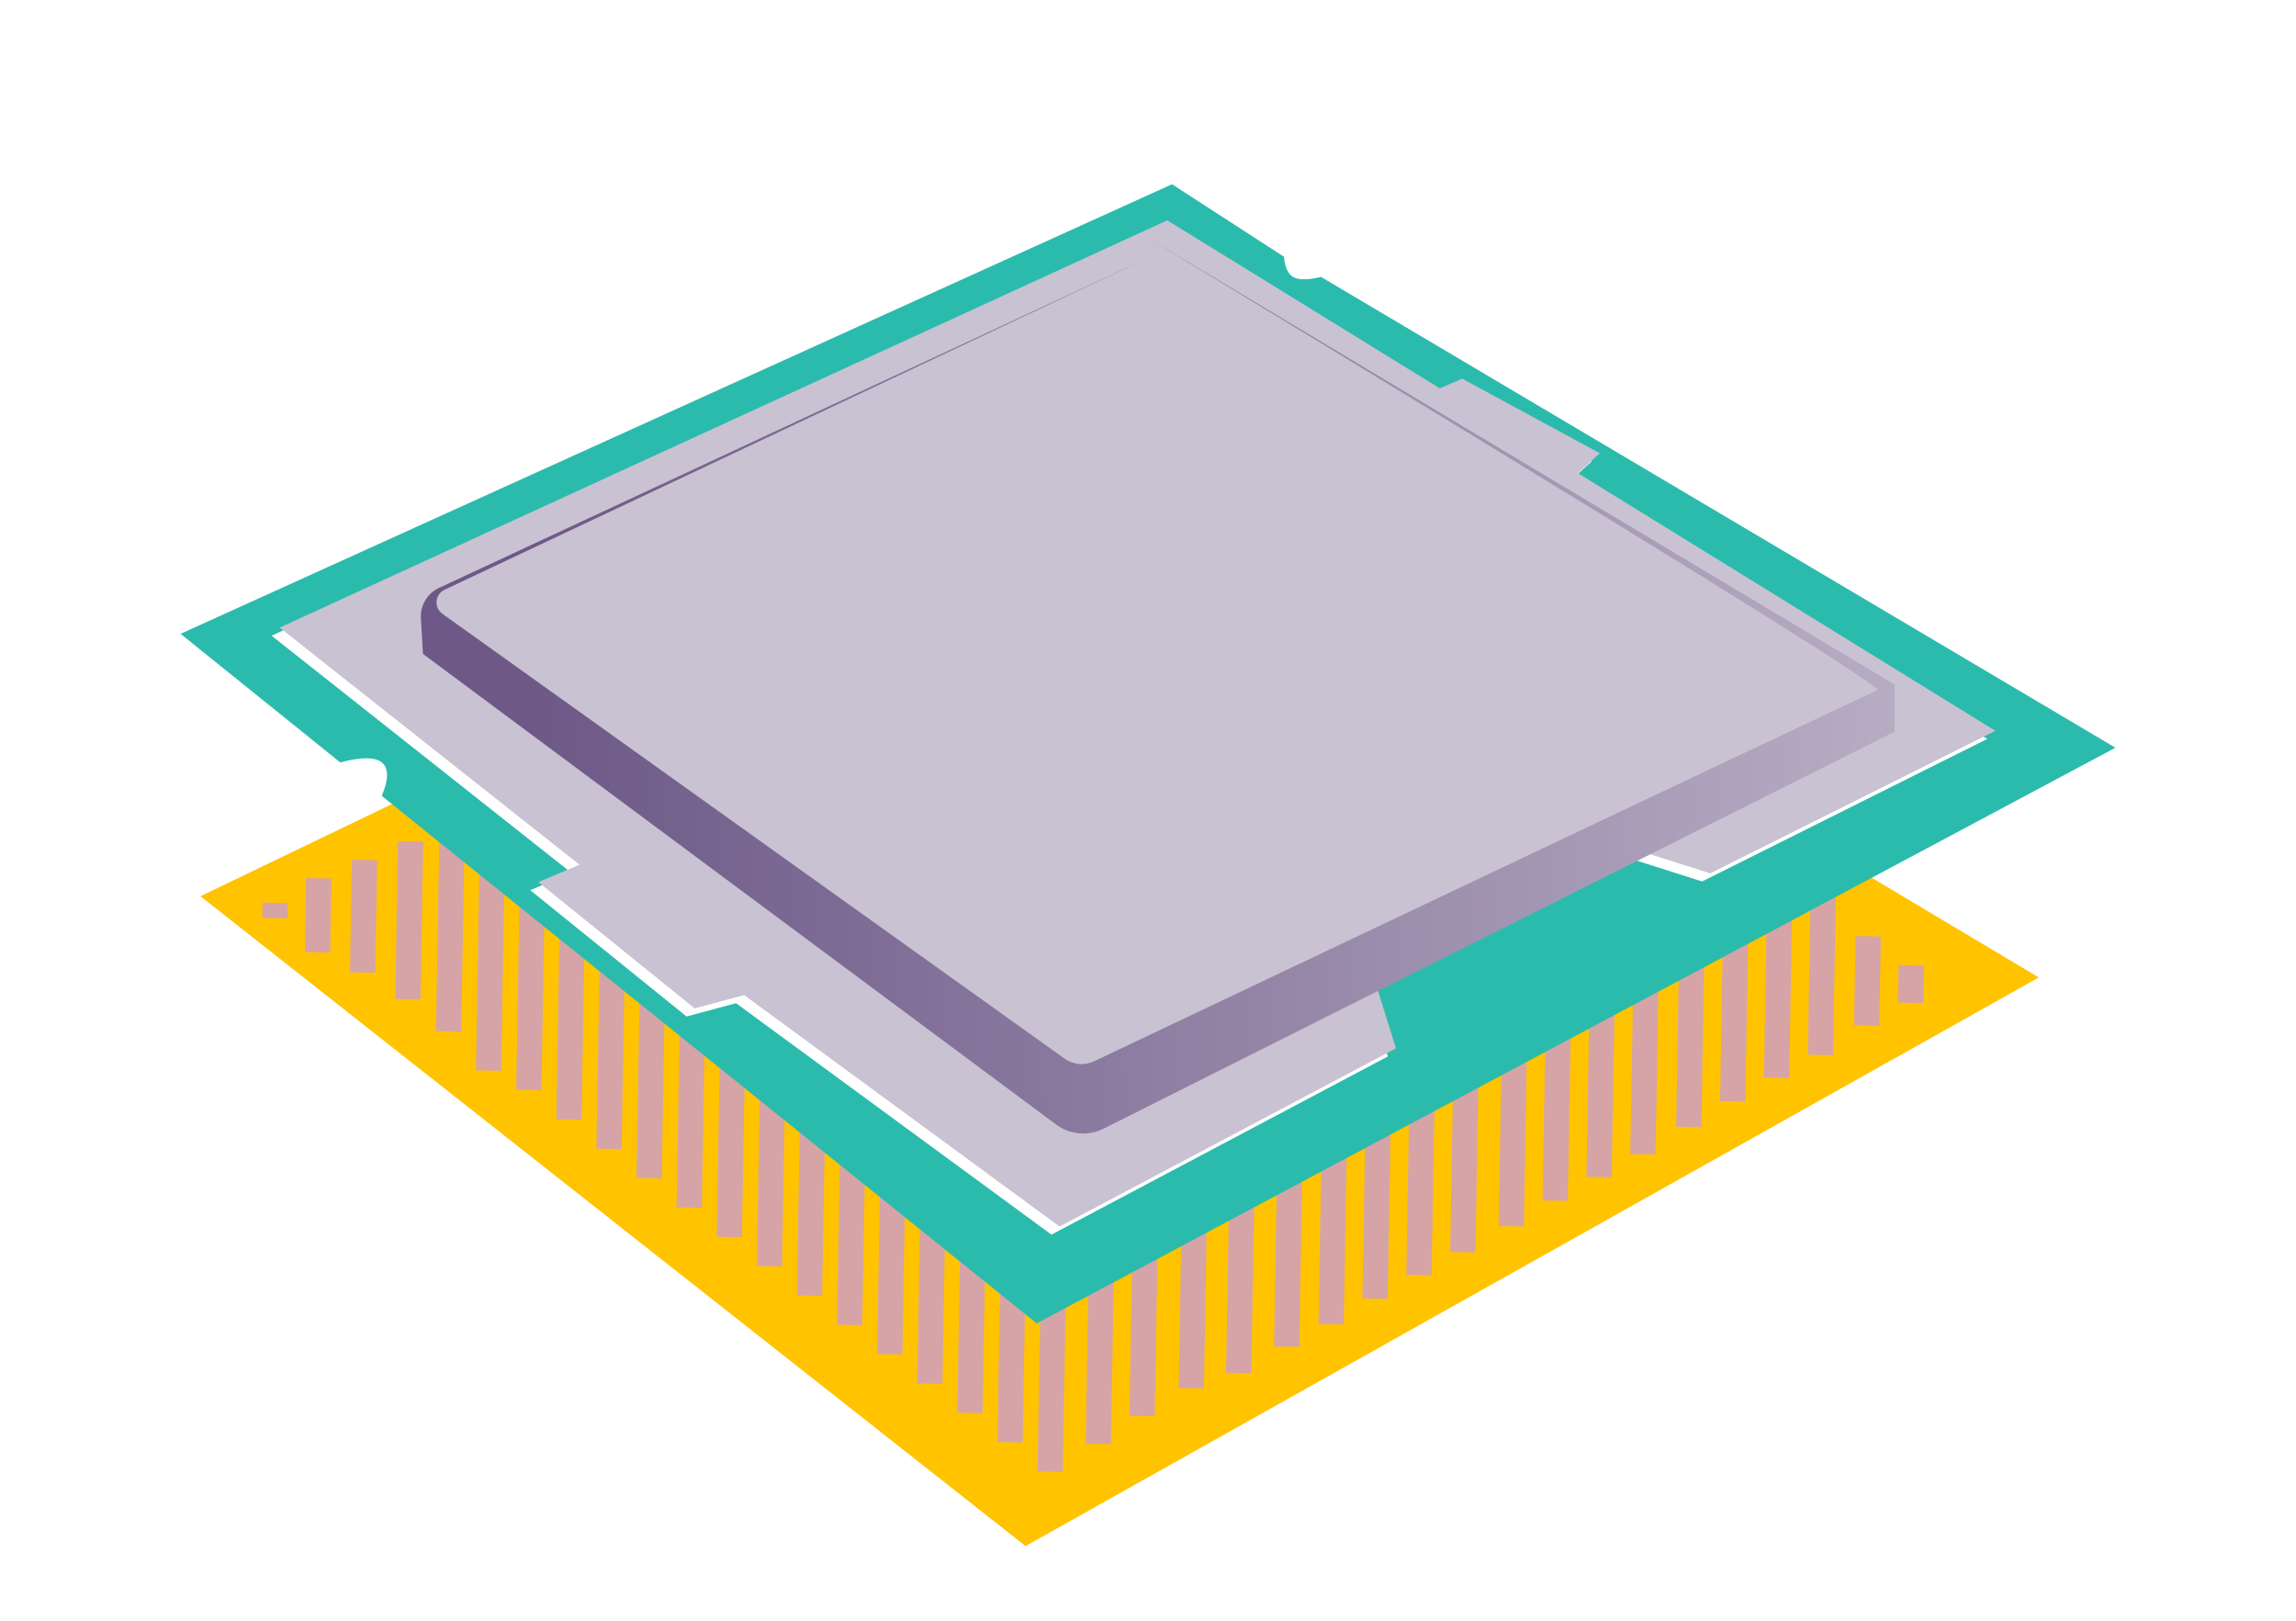 <?xml version="1.0" encoding="UTF-8" standalone="no"?>
<!DOCTYPE svg PUBLIC "-//W3C//DTD SVG 1.1//EN" "http://www.w3.org/Graphics/SVG/1.1/DTD/svg11.dtd">
<svg version="1.1" xmlns="http://www.w3.org/2000/svg" xmlns:xlink="http://www.w3.org/1999/xlink" preserveAspectRatio="xMidYMid meet" viewBox="0 0 850 600" width="850" height="600"><defs><path d="M379.67 572.36L754.79 361.85L423.02 164L74.2 331.78L379.67 572.36Z" id="b2mzEKTmVJ"></path><path d="M393.45 544.91L384.1 544.75L385.52 462L394.87 462.16L393.45 544.91ZM411.29 534.6L401.93 534.44L403.35 451.7L412.7 451.86L411.29 534.6ZM378.61 534.04L369.25 533.88L370.67 451.14L380.02 451.3L378.61 534.04ZM427.49 524.27L418.14 524.11L419.56 441.36L428.91 441.52L427.49 524.27ZM363.76 523.18L354.41 523.02L355.82 440.27L365.18 440.43L363.76 523.18ZM445.72 513.97L436.37 513.81L437.79 431.06L447.14 431.22L445.72 513.97ZM348.91 512.31L339.56 512.15L340.98 429.41L350.33 429.57L348.91 512.31ZM463.25 508.38L453.9 508.22L455.32 425.48L464.67 425.64L463.25 508.38ZM334.07 501.45L324.72 501.29L326.13 418.54L335.48 418.7L334.07 501.45ZM481 498.62L471.65 498.46L473.07 415.71L482.42 415.87L481 498.62ZM319.22 490.58L309.87 490.42L311.29 407.68L320.64 407.84L319.22 490.58ZM497.48 490.3L488.12 490.14L489.54 407.39L498.89 407.55L497.48 490.3ZM513.74 480.83L504.39 480.67L505.8 397.93L515.15 398.09L513.74 480.83ZM304.37 479.72L295.02 479.56L296.44 396.81L305.79 396.97L304.37 479.72ZM529.99 472.06L520.64 471.9L522.05 389.15L531.4 389.31L529.99 472.06ZM289.53 468.85L280.18 468.69L281.59 385.95L290.94 386.11L289.53 468.85ZM546.23 463.66L536.88 463.5L538.3 380.75L547.65 380.91L546.23 463.66ZM274.68 457.99L265.33 457.83L266.75 375.08L276.1 375.24L274.68 457.99ZM564.16 454.05L554.81 453.89L556.22 371.14L565.57 371.3L564.16 454.05ZM259.84 447.12L250.48 446.96L251.9 364.22L261.25 364.38L259.84 447.12ZM580.42 444.58L571.07 444.42L572.49 361.68L581.84 361.84L580.42 444.58ZM244.99 436.26L235.64 436.1L237.06 353.35L246.41 353.51L244.99 436.26ZM596.67 435.81L587.32 435.65L588.74 352.9L598.09 353.06L596.67 435.81ZM612.91 427.41L603.56 427.25L604.98 344.5L614.33 344.66L612.91 427.41ZM230.14 425.39L220.79 425.23L222.21 342.49L231.56 342.65L230.14 425.39ZM629.88 417.26L620.53 417.1L621.94 334.36L631.29 334.52L629.88 417.26ZM215.3 414.53L205.95 414.37L207.36 331.62L216.71 331.78L215.3 414.53ZM646.14 407.8L636.79 407.64L638.2 324.89L647.56 325.05L646.14 407.8ZM200.45 403.66L191.1 403.5L192.52 320.76L201.87 320.92L200.45 403.66ZM662.39 399.02L653.04 398.86L654.45 316.12L663.81 316.28L662.39 399.02ZM185.54 396.42L176.19 396.26L177.61 313.51L186.96 313.67L185.54 396.42ZM678.63 390.62L669.28 390.46L670.7 307.72L680.05 307.88L678.63 390.62ZM170.76 381.93L161.41 381.77L162.82 299.03L172.18 299.19L170.76 381.93ZM695.75 379.71L686.4 379.55L686.97 346.52L696.32 346.68L695.75 379.71ZM711.99 371.32L702.64 371.16L702.88 357.31L712.23 357.47L711.99 371.32ZM155.68 369.99L146.33 369.83L147.33 311.39L156.68 311.55L155.68 369.99ZM138.92 360.12L129.56 359.96L130.28 318.29L139.63 318.45L138.92 360.12ZM122.22 352.65L112.87 352.49L113.33 325.06L122.69 325.22L122.22 352.65ZM106.45 339.92L97.09 339.76L97.19 334.13L106.54 334.29L106.45 339.92Z" id="ajD0tscmg"></path><path d="M125.97 282.26C133.66 280.2 138.79 280.2 141.35 282.26C143.92 284.33 143.92 288.45 141.35 294.65L383.8 489.92L783.16 276.81L489.07 102.53C484.1 103.69 480.65 103.69 478.71 102.53C476.77 101.37 475.65 98.88 475.35 95.06L433.89 68.21L66.84 234.64L125.97 282.26Z" id="aJaDEHYTc"></path><path d="M533.02 143.76L541.32 140.18L592.26 167.79L584.14 175.17L738.7 270.55L633.13 323.32L608.42 315.45L509.39 364.37L516.79 388.1L392.26 454.07L275.48 368.38L257.17 373.31L199.29 326.54L214.54 320.13L103.55 232.34L432.13 81.57L533.02 143.76Z" id="b9OzGuQMY5"></path><path d="M394.15 391.93C397.32 394.2 401.48 394.57 405 392.9C546.61 325.64 643.29 279.84 695.03 255.48C697.28 254.42 607 198.48 424.21 87.66L701.39 253.39L701.39 270.87C545.2 349.26 447.59 398.25 408.54 417.84C402.87 420.69 396.08 420.1 390.99 416.31C359.74 393.08 281.6 335 156.59 242.08C156.18 235.06 155.92 230.67 155.82 228.92C155.54 224.13 158.21 219.65 162.56 217.63C197.71 201.26 285.59 160.34 426.19 94.88C286.67 160.71 199.47 201.86 164.59 218.32C161 220.01 160.56 224.94 163.79 227.24C210.89 260.91 346.64 357.97 394.15 391.93Z" id="b3ZLx7tnKH"></path><linearGradient id="gradienta4GXrPWbav" gradientUnits="userSpaceOnUse" x1="833.26" y1="430.5" x2="196.95" y2="437.42"><stop style="stop-color: #c9c2d2;stop-opacity: 1" offset="0%"></stop><stop style="stop-color: #6d5887;stop-opacity: 1" offset="100%"></stop></linearGradient></defs><g><g><g><use xlink:href="#b2mzEKTmVJ" opacity="1" fill="#ffc300" fill-opacity="1"></use></g><g><use xlink:href="#ajD0tscmg" opacity="1" fill="#d6a4a6" fill-opacity="1"></use></g><g><use xlink:href="#aJaDEHYTc" opacity="1" fill="#2bbbad" fill-opacity="1"></use></g><g><g><filter id="shadow195080" x="92.55" y="70.57" width="660.15" height="397.5" filterUnits="userSpaceOnUse" primitiveUnits="userSpaceOnUse"><feFlood></feFlood><feComposite in2="SourceAlpha" operator="in"></feComposite><feGaussianBlur stdDeviation="1"></feGaussianBlur><feOffset dx="-3" dy="3" result="afterOffset"></feOffset><feFlood flood-color="#6d5887" flood-opacity="1"></feFlood><feComposite in2="afterOffset" operator="in"></feComposite><feMorphology operator="dilate" radius="1"></feMorphology><feComposite in2="SourceAlpha" operator="out"></feComposite></filter><path d="M533.02 143.76L541.32 140.18L592.26 167.79L584.14 175.17L738.7 270.55L633.13 323.32L608.42 315.45L509.39 364.37L516.79 388.1L392.26 454.07L275.48 368.38L257.17 373.31L199.29 326.54L214.54 320.13L103.55 232.34L432.13 81.57L533.02 143.76Z" id="dnN9SJmDZ" fill="white" fill-opacity="1" filter="url(#shadow195080)"></path></g><use xlink:href="#b9OzGuQMY5" opacity="1" fill="#c9c2d2" fill-opacity="1"></use></g><g><use xlink:href="#b3ZLx7tnKH" opacity="1" fill="url(#gradienta4GXrPWbav)"></use></g><g><g><filter id="shadow14074416" x="252.17" y="132.38" width="227.2" height="138.67" filterUnits="userSpaceOnUse" primitiveUnits="userSpaceOnUse"><feFlood></feFlood><feComposite in2="SourceAlpha" operator="in"></feComposite><feGaussianBlur stdDeviation="1.41"></feGaussianBlur><feOffset dx="-1" dy="1.5" result="afterOffset"></feOffset><feFlood flood-color="#ffc300" flood-opacity="0.5"></feFlood><feComposite in2="afterOffset" operator="in"></feComposite><feMorphology operator="dilate" radius="1"></feMorphology><feComposite in2="SourceAlpha" operator="out"></feComposite></filter></g><use xlink:href="#cGLVKZ7T" opacity="1" fill="#f8f792" fill-opacity="1"></use></g></g></g></svg>
